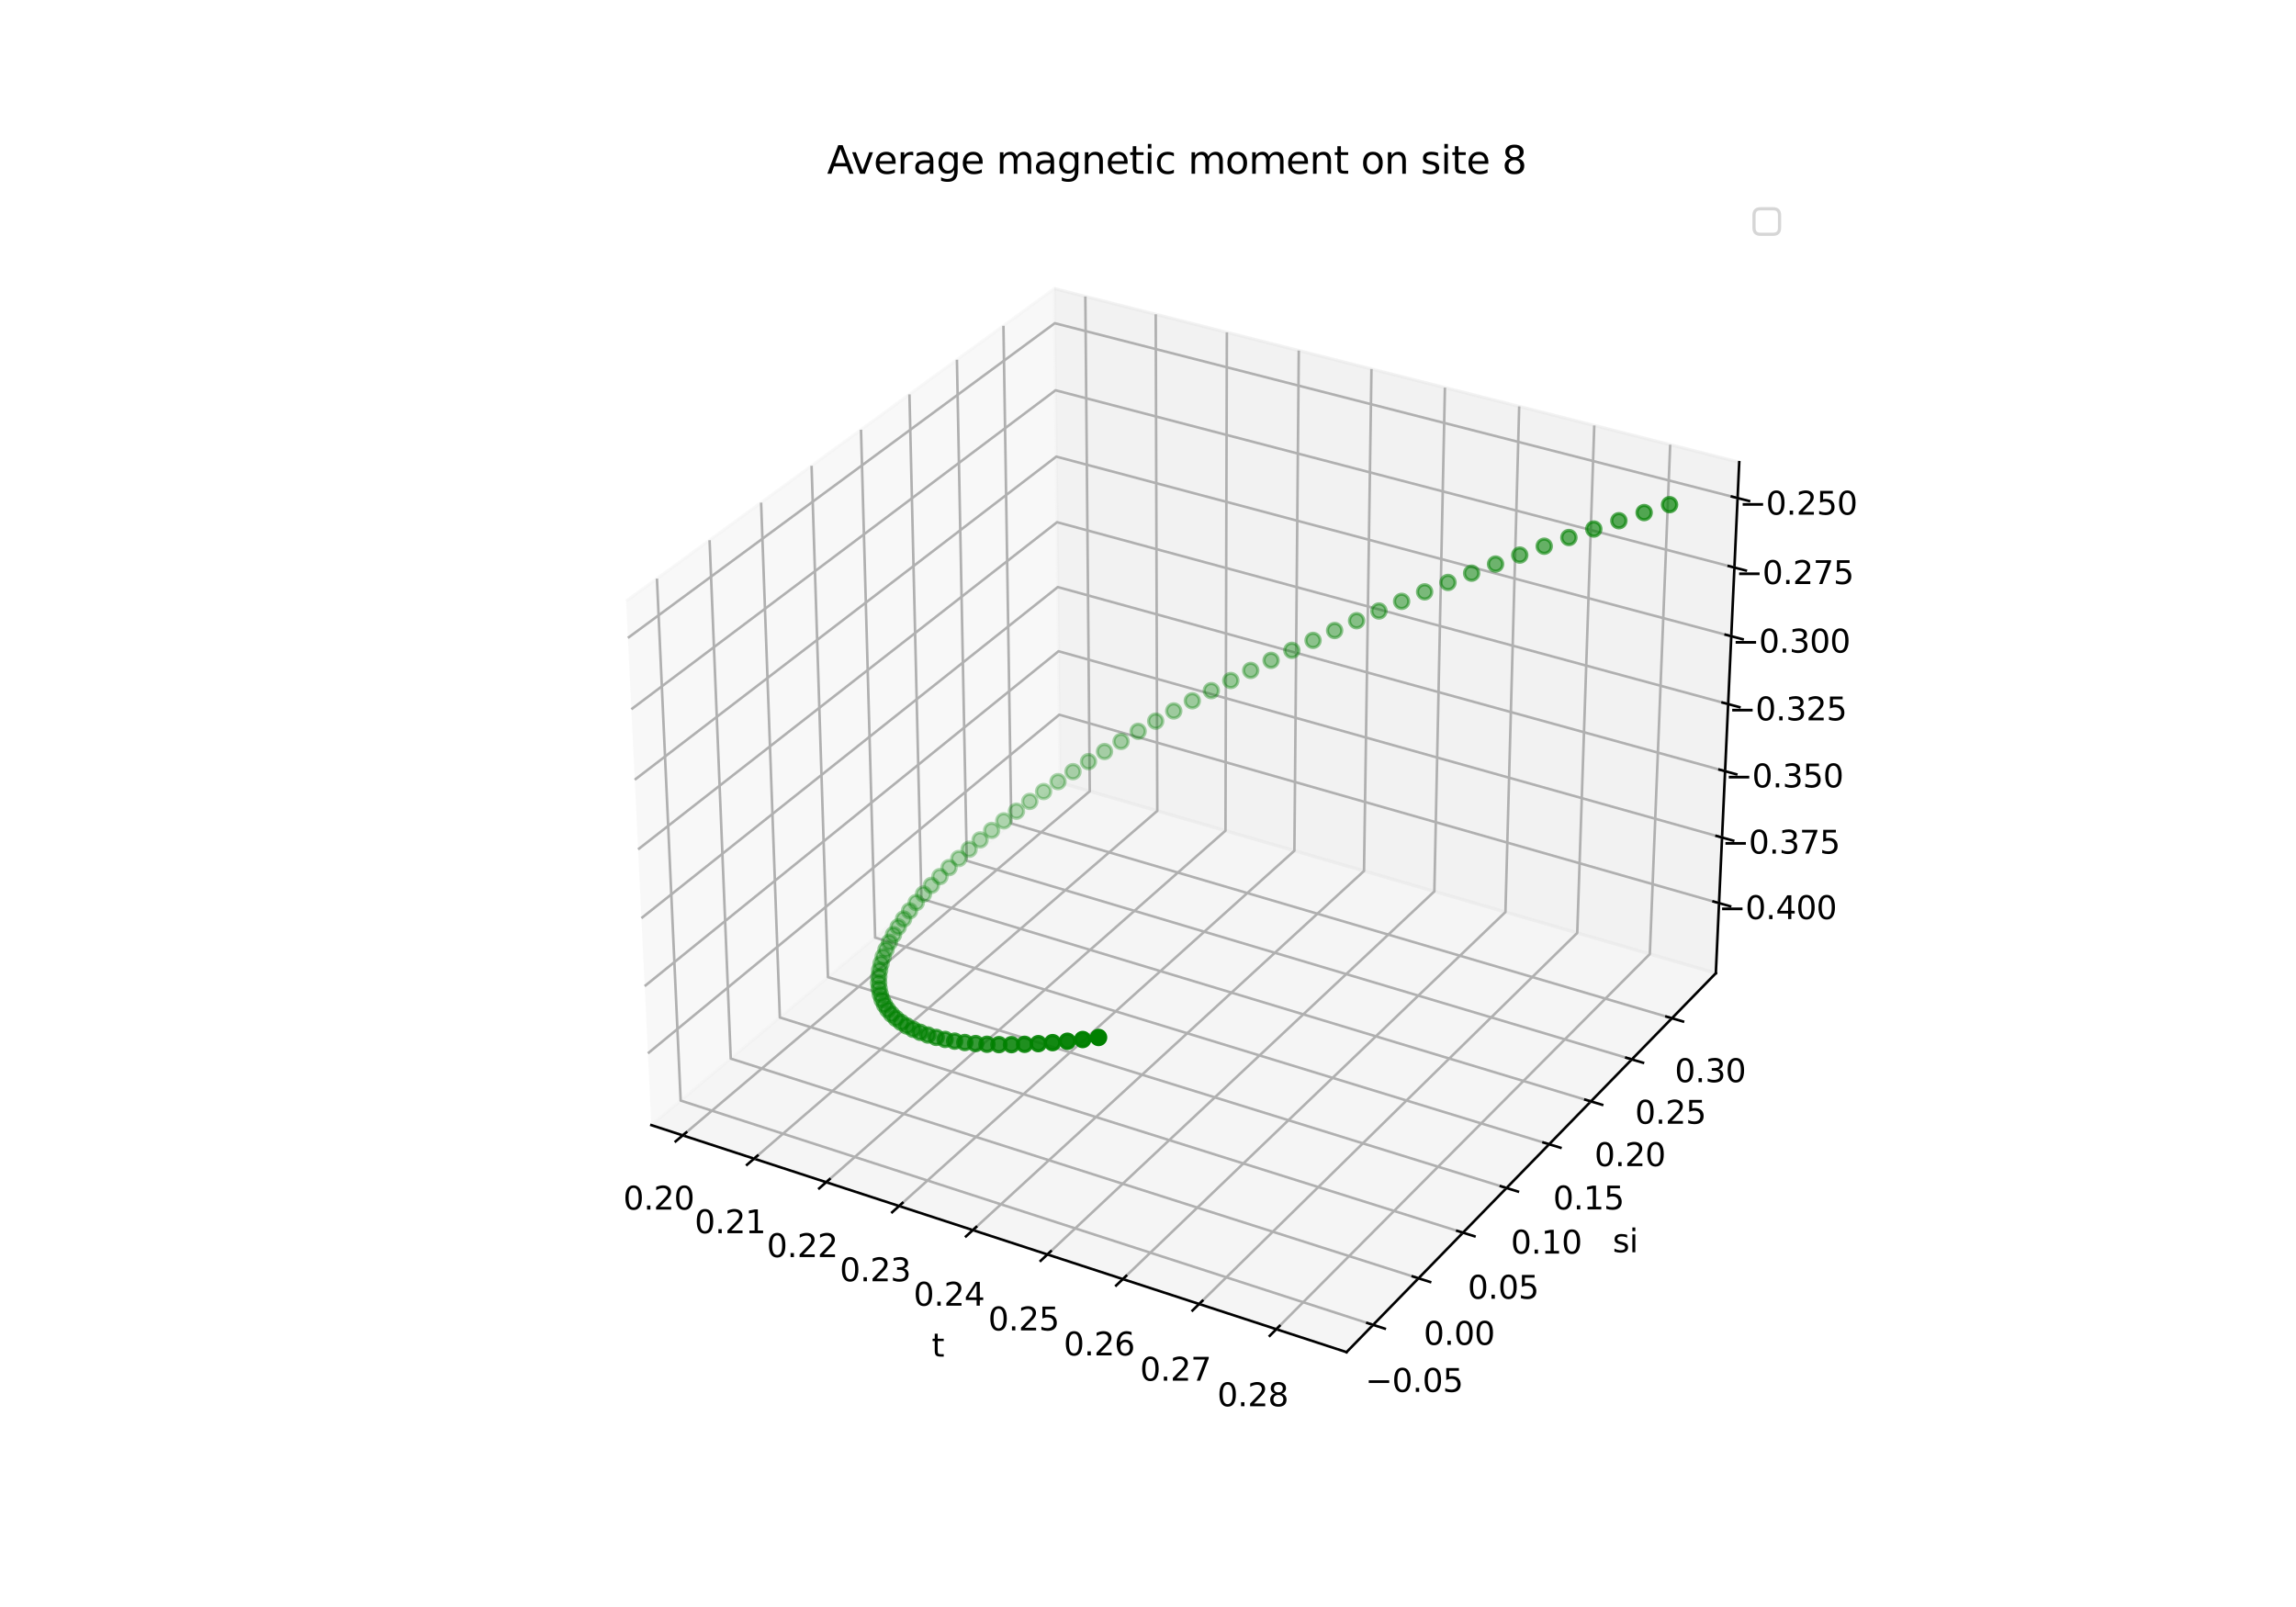 <?xml version="1.0" encoding="utf-8" standalone="no"?>
<!DOCTYPE svg PUBLIC "-//W3C//DTD SVG 1.1//EN"
  "http://www.w3.org/Graphics/SVG/1.1/DTD/svg11.dtd">
<svg xmlns:xlink="http://www.w3.org/1999/xlink" width="720pt" height="504pt" viewBox="0 0 720 504" xmlns="http://www.w3.org/2000/svg" version="1.1">
 <defs>
  <style type="text/css">*{stroke-linejoin: round; stroke-linecap: butt}</style>
 </defs>
 <g id="figure_1">
  <g id="patch_1">
   <path d="M 0 504 
L 720 504 
L 720 0 
L 0 0 
z
" style="fill: #ffffff"/>
  </g>
  <g id="patch_2">
   <path d="M 174.96 448.56 
L 563.04 448.56 
L 563.04 60.48 
L 174.96 60.48 
z
" style="fill: #ffffff"/>
  </g>
  <g id="pane3d_1">
   <g id="patch_3">
    <path d="M 204.263 352.872 
L 332.419 245.448 
L 330.638 90.525 
L 196.348 188.523 
" style="fill: #f2f2f2; opacity: 0.5; stroke: #f2f2f2; stroke-linejoin: miter"/>
   </g>
  </g>
  <g id="pane3d_2">
   <g id="patch_4">
    <path d="M 332.419 245.448 
L 538.065 305.222 
L 545.404 144.961 
L 330.638 90.525 
" style="fill: #e6e6e6; opacity: 0.5; stroke: #e6e6e6; stroke-linejoin: miter"/>
   </g>
  </g>
  <g id="pane3d_3">
   <g id="patch_5">
    <path d="M 204.263 352.872 
L 422.257 424.069 
L 538.065 305.222 
L 332.419 245.448 
" style="fill: #ececec; opacity: 0.5; stroke: #ececec; stroke-linejoin: miter"/>
   </g>
  </g>
  <g id="axis3d_1">
   <g id="line2d_1">
    <path d="M 204.263 352.872 
L 422.257 424.069 
" style="fill: none; stroke: #000000; stroke-width: 0.8; stroke-linecap: square"/>
   </g>
   <g id="text_1">
    <!-- t -->
    <g transform="translate(292.177 425.472) scale(0.1 -0.1)">
     <defs>
      <path id="DejaVuSans-74" d="M 1172 4494 
L 1172 3500 
L 2356 3500 
L 2356 3053 
L 1172 3053 
L 1172 1153 
Q 1172 725 1289 603 
Q 1406 481 1766 481 
L 2356 481 
L 2356 0 
L 1766 0 
Q 1100 0 847 248 
Q 594 497 594 1153 
L 594 3053 
L 172 3053 
L 172 3500 
L 594 3500 
L 594 4494 
L 1172 4494 
z
" transform="scale(0.016)"/>
     </defs>
     <use xlink:href="#DejaVuSans-74"/>
    </g>
   </g>
   <g id="Line3DCollection_1">
    <path d="M 214.099 356.084 
L 341.737 248.157 
L 340.35 92.986 
" style="fill: none; stroke: #b0b0b0; stroke-width: 0.8"/>
    <path d="M 236.463 363.388 
L 362.91 254.311 
L 362.423 98.581 
" style="fill: none; stroke: #b0b0b0; stroke-width: 0.8"/>
    <path d="M 259.076 370.774 
L 384.299 260.528 
L 384.733 104.236 
" style="fill: none; stroke: #b0b0b0; stroke-width: 0.8"/>
    <path d="M 281.943 378.242 
L 405.908 266.809 
L 407.281 109.951 
" style="fill: none; stroke: #b0b0b0; stroke-width: 0.8"/>
    <path d="M 305.068 385.795 
L 427.74 273.154 
L 430.073 115.728 
" style="fill: none; stroke: #b0b0b0; stroke-width: 0.8"/>
    <path d="M 328.454 393.433 
L 449.798 279.566 
L 453.111 121.568 
" style="fill: none; stroke: #b0b0b0; stroke-width: 0.8"/>
    <path d="M 352.108 401.158 
L 472.087 286.044 
L 476.401 127.471 
" style="fill: none; stroke: #b0b0b0; stroke-width: 0.8"/>
    <path d="M 376.032 408.972 
L 494.61 292.591 
L 499.946 133.439 
" style="fill: none; stroke: #b0b0b0; stroke-width: 0.8"/>
    <path d="M 400.232 416.876 
L 517.37 299.206 
L 523.75 139.473 
" style="fill: none; stroke: #b0b0b0; stroke-width: 0.8"/>
   </g>
   <g id="xtick_1">
    <g id="line2d_2">
     <path d="M 215.21 355.145 
L 211.871 357.968 
" style="fill: none; stroke: #000000; stroke-width: 0.8; stroke-linecap: square"/>
    </g>
    <g id="text_2">
     <!-- 0.20 -->
     <g transform="translate(195.443 379.359) scale(0.1 -0.1)">
      <defs>
       <path id="DejaVuSans-30" d="M 2034 4250 
Q 1547 4250 1301 3770 
Q 1056 3291 1056 2328 
Q 1056 1369 1301 889 
Q 1547 409 2034 409 
Q 2525 409 2770 889 
Q 3016 1369 3016 2328 
Q 3016 3291 2770 3770 
Q 2525 4250 2034 4250 
z
M 2034 4750 
Q 2819 4750 3233 4129 
Q 3647 3509 3647 2328 
Q 3647 1150 3233 529 
Q 2819 -91 2034 -91 
Q 1250 -91 836 529 
Q 422 1150 422 2328 
Q 422 3509 836 4129 
Q 1250 4750 2034 4750 
z
" transform="scale(0.016)"/>
       <path id="DejaVuSans-2e" d="M 684 794 
L 1344 794 
L 1344 0 
L 684 0 
L 684 794 
z
" transform="scale(0.016)"/>
       <path id="DejaVuSans-32" d="M 1228 531 
L 3431 531 
L 3431 0 
L 469 0 
L 469 531 
Q 828 903 1448 1529 
Q 2069 2156 2228 2338 
Q 2531 2678 2651 2914 
Q 2772 3150 2772 3378 
Q 2772 3750 2511 3984 
Q 2250 4219 1831 4219 
Q 1534 4219 1204 4116 
Q 875 4013 500 3803 
L 500 4441 
Q 881 4594 1212 4672 
Q 1544 4750 1819 4750 
Q 2544 4750 2975 4387 
Q 3406 4025 3406 3419 
Q 3406 3131 3298 2873 
Q 3191 2616 2906 2266 
Q 2828 2175 2409 1742 
Q 1991 1309 1228 531 
z
" transform="scale(0.016)"/>
      </defs>
      <use xlink:href="#DejaVuSans-30"/>
      <use xlink:href="#DejaVuSans-2e" x="63.623"/>
      <use xlink:href="#DejaVuSans-32" x="95.41"/>
      <use xlink:href="#DejaVuSans-30" x="159.033"/>
     </g>
    </g>
   </g>
   <g id="xtick_2">
    <g id="line2d_3">
     <path d="M 237.564 362.438 
L 234.255 365.293 
" style="fill: none; stroke: #000000; stroke-width: 0.8; stroke-linecap: square"/>
    </g>
    <g id="text_3">
     <!-- 0.21 -->
     <g transform="translate(217.823 386.769) scale(0.1 -0.1)">
      <defs>
       <path id="DejaVuSans-31" d="M 794 531 
L 1825 531 
L 1825 4091 
L 703 3866 
L 703 4441 
L 1819 4666 
L 2450 4666 
L 2450 531 
L 3481 531 
L 3481 0 
L 794 0 
L 794 531 
z
" transform="scale(0.016)"/>
      </defs>
      <use xlink:href="#DejaVuSans-30"/>
      <use xlink:href="#DejaVuSans-2e" x="63.623"/>
      <use xlink:href="#DejaVuSans-32" x="95.41"/>
      <use xlink:href="#DejaVuSans-31" x="159.033"/>
     </g>
    </g>
   </g>
   <g id="xtick_3">
    <g id="line2d_4">
     <path d="M 260.168 369.813 
L 256.889 372.7 
" style="fill: none; stroke: #000000; stroke-width: 0.8; stroke-linecap: square"/>
    </g>
    <g id="text_4">
     <!-- 0.22 -->
     <g transform="translate(240.452 394.262) scale(0.1 -0.1)">
      <use xlink:href="#DejaVuSans-30"/>
      <use xlink:href="#DejaVuSans-2e" x="63.623"/>
      <use xlink:href="#DejaVuSans-32" x="95.41"/>
      <use xlink:href="#DejaVuSans-32" x="159.033"/>
     </g>
    </g>
   </g>
   <g id="xtick_4">
    <g id="line2d_5">
     <path d="M 283.024 377.271 
L 279.777 380.19 
" style="fill: none; stroke: #000000; stroke-width: 0.8; stroke-linecap: square"/>
    </g>
    <g id="text_5">
     <!-- 0.23 -->
     <g transform="translate(263.336 401.839) scale(0.1 -0.1)">
      <defs>
       <path id="DejaVuSans-33" d="M 2597 2516 
Q 3050 2419 3304 2112 
Q 3559 1806 3559 1356 
Q 3559 666 3084 287 
Q 2609 -91 1734 -91 
Q 1441 -91 1130 -33 
Q 819 25 488 141 
L 488 750 
Q 750 597 1062 519 
Q 1375 441 1716 441 
Q 2309 441 2620 675 
Q 2931 909 2931 1356 
Q 2931 1769 2642 2001 
Q 2353 2234 1838 2234 
L 1294 2234 
L 1294 2753 
L 1863 2753 
Q 2328 2753 2575 2939 
Q 2822 3125 2822 3475 
Q 2822 3834 2567 4026 
Q 2313 4219 1838 4219 
Q 1578 4219 1281 4162 
Q 984 4106 628 3988 
L 628 4550 
Q 988 4650 1302 4700 
Q 1616 4750 1894 4750 
Q 2613 4750 3031 4423 
Q 3450 4097 3450 3541 
Q 3450 3153 3228 2886 
Q 3006 2619 2597 2516 
z
" transform="scale(0.016)"/>
      </defs>
      <use xlink:href="#DejaVuSans-30"/>
      <use xlink:href="#DejaVuSans-2e" x="63.623"/>
      <use xlink:href="#DejaVuSans-32" x="95.41"/>
      <use xlink:href="#DejaVuSans-33" x="159.033"/>
     </g>
    </g>
   </g>
   <g id="xtick_5">
    <g id="line2d_6">
     <path d="M 306.138 384.812 
L 302.923 387.764 
" style="fill: none; stroke: #000000; stroke-width: 0.8; stroke-linecap: square"/>
    </g>
    <g id="text_6">
     <!-- 0.24 -->
     <g transform="translate(286.479 409.501) scale(0.1 -0.1)">
      <defs>
       <path id="DejaVuSans-34" d="M 2419 4116 
L 825 1625 
L 2419 1625 
L 2419 4116 
z
M 2253 4666 
L 3047 4666 
L 3047 1625 
L 3713 1625 
L 3713 1100 
L 3047 1100 
L 3047 0 
L 2419 0 
L 2419 1100 
L 313 1100 
L 313 1709 
L 2253 4666 
z
" transform="scale(0.016)"/>
      </defs>
      <use xlink:href="#DejaVuSans-30"/>
      <use xlink:href="#DejaVuSans-2e" x="63.623"/>
      <use xlink:href="#DejaVuSans-32" x="95.41"/>
      <use xlink:href="#DejaVuSans-34" x="159.033"/>
     </g>
    </g>
   </g>
   <g id="xtick_6">
    <g id="line2d_7">
     <path d="M 329.513 392.439 
L 326.332 395.425 
" style="fill: none; stroke: #000000; stroke-width: 0.8; stroke-linecap: square"/>
    </g>
    <g id="text_7">
     <!-- 0.25 -->
     <g transform="translate(309.884 417.251) scale(0.1 -0.1)">
      <defs>
       <path id="DejaVuSans-35" d="M 691 4666 
L 3169 4666 
L 3169 4134 
L 1269 4134 
L 1269 2991 
Q 1406 3038 1543 3061 
Q 1681 3084 1819 3084 
Q 2600 3084 3056 2656 
Q 3513 2228 3513 1497 
Q 3513 744 3044 326 
Q 2575 -91 1722 -91 
Q 1428 -91 1123 -41 
Q 819 9 494 109 
L 494 744 
Q 775 591 1075 516 
Q 1375 441 1709 441 
Q 2250 441 2565 725 
Q 2881 1009 2881 1497 
Q 2881 1984 2565 2268 
Q 2250 2553 1709 2553 
Q 1456 2553 1204 2497 
Q 953 2441 691 2322 
L 691 4666 
z
" transform="scale(0.016)"/>
      </defs>
      <use xlink:href="#DejaVuSans-30"/>
      <use xlink:href="#DejaVuSans-2e" x="63.623"/>
      <use xlink:href="#DejaVuSans-32" x="95.41"/>
      <use xlink:href="#DejaVuSans-35" x="159.033"/>
     </g>
    </g>
   </g>
   <g id="xtick_7">
    <g id="line2d_8">
     <path d="M 353.155 400.153 
L 350.008 403.173 
" style="fill: none; stroke: #000000; stroke-width: 0.8; stroke-linecap: square"/>
    </g>
    <g id="text_8">
     <!-- 0.26 -->
     <g transform="translate(333.557 425.089) scale(0.1 -0.1)">
      <defs>
       <path id="DejaVuSans-36" d="M 2113 2584 
Q 1688 2584 1439 2293 
Q 1191 2003 1191 1497 
Q 1191 994 1439 701 
Q 1688 409 2113 409 
Q 2538 409 2786 701 
Q 3034 994 3034 1497 
Q 3034 2003 2786 2293 
Q 2538 2584 2113 2584 
z
M 3366 4563 
L 3366 3988 
Q 3128 4100 2886 4159 
Q 2644 4219 2406 4219 
Q 1781 4219 1451 3797 
Q 1122 3375 1075 2522 
Q 1259 2794 1537 2939 
Q 1816 3084 2150 3084 
Q 2853 3084 3261 2657 
Q 3669 2231 3669 1497 
Q 3669 778 3244 343 
Q 2819 -91 2113 -91 
Q 1303 -91 875 529 
Q 447 1150 447 2328 
Q 447 3434 972 4092 
Q 1497 4750 2381 4750 
Q 2619 4750 2861 4703 
Q 3103 4656 3366 4563 
z
" transform="scale(0.016)"/>
      </defs>
      <use xlink:href="#DejaVuSans-30"/>
      <use xlink:href="#DejaVuSans-2e" x="63.623"/>
      <use xlink:href="#DejaVuSans-32" x="95.41"/>
      <use xlink:href="#DejaVuSans-36" x="159.033"/>
     </g>
    </g>
   </g>
   <g id="xtick_8">
    <g id="line2d_9">
     <path d="M 377.068 407.955 
L 373.956 411.01 
" style="fill: none; stroke: #000000; stroke-width: 0.8; stroke-linecap: square"/>
    </g>
    <g id="text_9">
     <!-- 0.27 -->
     <g transform="translate(357.503 433.017) scale(0.1 -0.1)">
      <defs>
       <path id="DejaVuSans-37" d="M 525 4666 
L 3525 4666 
L 3525 4397 
L 1831 0 
L 1172 0 
L 2766 4134 
L 525 4134 
L 525 4666 
z
" transform="scale(0.016)"/>
      </defs>
      <use xlink:href="#DejaVuSans-30"/>
      <use xlink:href="#DejaVuSans-2e" x="63.623"/>
      <use xlink:href="#DejaVuSans-32" x="95.41"/>
      <use xlink:href="#DejaVuSans-37" x="159.033"/>
     </g>
    </g>
   </g>
   <g id="xtick_9">
    <g id="line2d_10">
     <path d="M 401.256 415.847 
L 398.18 418.937 
" style="fill: none; stroke: #000000; stroke-width: 0.8; stroke-linecap: square"/>
    </g>
    <g id="text_10">
     <!-- 0.28 -->
     <g transform="translate(381.725 441.037) scale(0.1 -0.1)">
      <defs>
       <path id="DejaVuSans-38" d="M 2034 2216 
Q 1584 2216 1326 1975 
Q 1069 1734 1069 1313 
Q 1069 891 1326 650 
Q 1584 409 2034 409 
Q 2484 409 2743 651 
Q 3003 894 3003 1313 
Q 3003 1734 2745 1975 
Q 2488 2216 2034 2216 
z
M 1403 2484 
Q 997 2584 770 2862 
Q 544 3141 544 3541 
Q 544 4100 942 4425 
Q 1341 4750 2034 4750 
Q 2731 4750 3128 4425 
Q 3525 4100 3525 3541 
Q 3525 3141 3298 2862 
Q 3072 2584 2669 2484 
Q 3125 2378 3379 2068 
Q 3634 1759 3634 1313 
Q 3634 634 3220 271 
Q 2806 -91 2034 -91 
Q 1263 -91 848 271 
Q 434 634 434 1313 
Q 434 1759 690 2068 
Q 947 2378 1403 2484 
z
M 1172 3481 
Q 1172 3119 1398 2916 
Q 1625 2713 2034 2713 
Q 2441 2713 2670 2916 
Q 2900 3119 2900 3481 
Q 2900 3844 2670 4047 
Q 2441 4250 2034 4250 
Q 1625 4250 1398 4047 
Q 1172 3844 1172 3481 
z
" transform="scale(0.016)"/>
      </defs>
      <use xlink:href="#DejaVuSans-30"/>
      <use xlink:href="#DejaVuSans-2e" x="63.623"/>
      <use xlink:href="#DejaVuSans-32" x="95.41"/>
      <use xlink:href="#DejaVuSans-38" x="159.033"/>
     </g>
    </g>
   </g>
  </g>
  <g id="axis3d_2">
   <g id="line2d_11">
    <path d="M 538.065 305.222 
L 422.257 424.069 
" style="fill: none; stroke: #000000; stroke-width: 0.8; stroke-linecap: square"/>
   </g>
   <g id="text_11">
    <!-- si -->
    <g transform="translate(505.72 392.744) scale(0.1 -0.1)">
     <defs>
      <path id="DejaVuSans-73" d="M 2834 3397 
L 2834 2853 
Q 2591 2978 2328 3040 
Q 2066 3103 1784 3103 
Q 1356 3103 1142 2972 
Q 928 2841 928 2578 
Q 928 2378 1081 2264 
Q 1234 2150 1697 2047 
L 1894 2003 
Q 2506 1872 2764 1633 
Q 3022 1394 3022 966 
Q 3022 478 2636 193 
Q 2250 -91 1575 -91 
Q 1294 -91 989 -36 
Q 684 19 347 128 
L 347 722 
Q 666 556 975 473 
Q 1284 391 1588 391 
Q 1994 391 2212 530 
Q 2431 669 2431 922 
Q 2431 1156 2273 1281 
Q 2116 1406 1581 1522 
L 1381 1569 
Q 847 1681 609 1914 
Q 372 2147 372 2553 
Q 372 3047 722 3315 
Q 1072 3584 1716 3584 
Q 2034 3584 2315 3537 
Q 2597 3491 2834 3397 
z
" transform="scale(0.016)"/>
      <path id="DejaVuSans-69" d="M 603 3500 
L 1178 3500 
L 1178 0 
L 603 0 
L 603 3500 
z
M 603 4863 
L 1178 4863 
L 1178 4134 
L 603 4134 
L 603 4863 
z
" transform="scale(0.016)"/>
     </defs>
     <use xlink:href="#DejaVuSans-73"/>
     <use xlink:href="#DejaVuSans-69" x="52.1"/>
    </g>
   </g>
   <g id="Line3DCollection_2">
    <path d="M 206.009 181.473 
L 213.45 345.171 
L 430.593 415.514 
" style="fill: none; stroke: #b0b0b0; stroke-width: 0.8"/>
    <path d="M 222.513 169.429 
L 229.156 332.006 
L 444.832 400.902 
" style="fill: none; stroke: #b0b0b0; stroke-width: 0.8"/>
    <path d="M 238.673 157.637 
L 244.549 319.103 
L 458.772 386.596 
" style="fill: none; stroke: #b0b0b0; stroke-width: 0.8"/>
    <path d="M 254.499 146.087 
L 259.638 306.455 
L 472.423 372.587 
" style="fill: none; stroke: #b0b0b0; stroke-width: 0.8"/>
    <path d="M 270.002 134.774 
L 274.432 294.054 
L 485.792 358.866 
" style="fill: none; stroke: #b0b0b0; stroke-width: 0.8"/>
    <path d="M 285.192 123.689 
L 288.94 281.894 
L 498.89 345.425 
" style="fill: none; stroke: #b0b0b0; stroke-width: 0.8"/>
    <path d="M 300.078 112.826 
L 303.169 269.966 
L 511.724 332.254 
" style="fill: none; stroke: #b0b0b0; stroke-width: 0.8"/>
    <path d="M 314.669 102.178 
L 317.128 258.266 
L 524.301 319.347 
" style="fill: none; stroke: #b0b0b0; stroke-width: 0.8"/>
   </g>
   <g id="xtick_10">
    <g id="line2d_12">
     <path d="M 428.763 414.922 
L 434.257 416.701 
" style="fill: none; stroke: #000000; stroke-width: 0.8; stroke-linecap: square"/>
    </g>
    <g id="text_12">
     <!-- −0.05 -->
     <g transform="translate(428.146 436.53) scale(0.1 -0.1)">
      <defs>
       <path id="DejaVuSans-2212" d="M 678 2272 
L 4684 2272 
L 4684 1741 
L 678 1741 
L 678 2272 
z
" transform="scale(0.016)"/>
      </defs>
      <use xlink:href="#DejaVuSans-2212"/>
      <use xlink:href="#DejaVuSans-30" x="83.789"/>
      <use xlink:href="#DejaVuSans-2e" x="147.412"/>
      <use xlink:href="#DejaVuSans-30" x="179.199"/>
      <use xlink:href="#DejaVuSans-35" x="242.822"/>
     </g>
    </g>
   </g>
   <g id="xtick_11">
    <g id="line2d_13">
     <path d="M 443.016 400.321 
L 448.47 402.064 
" style="fill: none; stroke: #000000; stroke-width: 0.8; stroke-linecap: square"/>
    </g>
    <g id="text_13">
     <!-- 0.00 -->
     <g transform="translate(446.444 421.769) scale(0.1 -0.1)">
      <use xlink:href="#DejaVuSans-30"/>
      <use xlink:href="#DejaVuSans-2e" x="63.623"/>
      <use xlink:href="#DejaVuSans-30" x="95.41"/>
      <use xlink:href="#DejaVuSans-30" x="159.033"/>
     </g>
    </g>
   </g>
   <g id="xtick_12">
    <g id="line2d_14">
     <path d="M 456.969 386.028 
L 462.383 387.733 
" style="fill: none; stroke: #000000; stroke-width: 0.8; stroke-linecap: square"/>
    </g>
    <g id="text_14">
     <!-- 0.05 -->
     <g transform="translate(460.255 407.318) scale(0.1 -0.1)">
      <use xlink:href="#DejaVuSans-30"/>
      <use xlink:href="#DejaVuSans-2e" x="63.623"/>
      <use xlink:href="#DejaVuSans-30" x="95.41"/>
      <use xlink:href="#DejaVuSans-35" x="159.033"/>
     </g>
    </g>
   </g>
   <g id="xtick_13">
    <g id="line2d_15">
     <path d="M 470.632 372.031 
L 476.008 373.701 
" style="fill: none; stroke: #000000; stroke-width: 0.8; stroke-linecap: square"/>
    </g>
    <g id="text_15">
     <!-- 0.10 -->
     <g transform="translate(473.78 393.167) scale(0.1 -0.1)">
      <use xlink:href="#DejaVuSans-30"/>
      <use xlink:href="#DejaVuSans-2e" x="63.623"/>
      <use xlink:href="#DejaVuSans-31" x="95.41"/>
      <use xlink:href="#DejaVuSans-30" x="159.033"/>
     </g>
    </g>
   </g>
   <g id="xtick_14">
    <g id="line2d_16">
     <path d="M 484.015 358.321 
L 489.352 359.958 
" style="fill: none; stroke: #000000; stroke-width: 0.8; stroke-linecap: square"/>
    </g>
    <g id="text_16">
     <!-- 0.15 -->
     <g transform="translate(487.027 379.308) scale(0.1 -0.1)">
      <use xlink:href="#DejaVuSans-30"/>
      <use xlink:href="#DejaVuSans-2e" x="63.623"/>
      <use xlink:href="#DejaVuSans-31" x="95.41"/>
      <use xlink:href="#DejaVuSans-35" x="159.033"/>
     </g>
    </g>
   </g>
   <g id="xtick_15">
    <g id="line2d_17">
     <path d="M 497.125 344.891 
L 502.424 346.494 
" style="fill: none; stroke: #000000; stroke-width: 0.8; stroke-linecap: square"/>
    </g>
    <g id="text_17">
     <!-- 0.20 -->
     <g transform="translate(500.004 365.73) scale(0.1 -0.1)">
      <use xlink:href="#DejaVuSans-30"/>
      <use xlink:href="#DejaVuSans-2e" x="63.623"/>
      <use xlink:href="#DejaVuSans-32" x="95.41"/>
      <use xlink:href="#DejaVuSans-30" x="159.033"/>
     </g>
    </g>
   </g>
   <g id="xtick_16">
    <g id="line2d_18">
     <path d="M 509.971 331.731 
L 515.232 333.302 
" style="fill: none; stroke: #000000; stroke-width: 0.8; stroke-linecap: square"/>
    </g>
    <g id="text_18">
     <!-- 0.25 -->
     <g transform="translate(512.719 352.427) scale(0.1 -0.1)">
      <use xlink:href="#DejaVuSans-30"/>
      <use xlink:href="#DejaVuSans-2e" x="63.623"/>
      <use xlink:href="#DejaVuSans-32" x="95.41"/>
      <use xlink:href="#DejaVuSans-35" x="159.033"/>
     </g>
    </g>
   </g>
   <g id="xtick_17">
    <g id="line2d_19">
     <path d="M 522.562 318.834 
L 527.785 320.374 
" style="fill: none; stroke: #000000; stroke-width: 0.8; stroke-linecap: square"/>
    </g>
    <g id="text_19">
     <!-- 0.30 -->
     <g transform="translate(525.18 339.389) scale(0.1 -0.1)">
      <use xlink:href="#DejaVuSans-30"/>
      <use xlink:href="#DejaVuSans-2e" x="63.623"/>
      <use xlink:href="#DejaVuSans-33" x="95.41"/>
      <use xlink:href="#DejaVuSans-30" x="159.033"/>
     </g>
    </g>
   </g>
  </g>
  <g id="axis3d_3">
   <g id="line2d_20">
    <path d="M 538.065 305.222 
L 545.404 144.961 
" style="fill: none; stroke: #000000; stroke-width: 0.8; stroke-linecap: square"/>
   </g>
   <g id="Line3DCollection_3">
    <path d="M 539.072 283.234 
L 332.175 224.154 
L 203.178 330.356 
" style="fill: none; stroke: #b0b0b0; stroke-width: 0.8"/>
    <path d="M 540.014 262.667 
L 331.946 204.247 
L 202.164 309.285 
" style="fill: none; stroke: #b0b0b0; stroke-width: 0.8"/>
    <path d="M 540.967 241.863 
L 331.714 184.122 
L 201.137 287.964 
" style="fill: none; stroke: #b0b0b0; stroke-width: 0.8"/>
    <path d="M 541.93 220.82 
L 331.48 163.775 
L 200.098 266.386 
" style="fill: none; stroke: #b0b0b0; stroke-width: 0.8"/>
    <path d="M 542.905 199.531 
L 331.244 143.204 
L 199.046 244.547 
" style="fill: none; stroke: #b0b0b0; stroke-width: 0.8"/>
    <path d="M 543.891 177.993 
L 331.004 122.403 
L 197.982 222.443 
" style="fill: none; stroke: #b0b0b0; stroke-width: 0.8"/>
    <path d="M 544.889 156.203 
L 330.763 101.37 
L 196.904 200.069 
" style="fill: none; stroke: #b0b0b0; stroke-width: 0.8"/>
   </g>
   <g id="xtick_18">
    <g id="line2d_21">
     <path d="M 537.335 282.738 
L 542.55 284.227 
" style="fill: none; stroke: #000000; stroke-width: 0.8; stroke-linecap: square"/>
    </g>
    <g id="text_20">
     <!-- −0.400 -->
     <g transform="translate(538.944 288.254) scale(0.1 -0.1)">
      <use xlink:href="#DejaVuSans-2212"/>
      <use xlink:href="#DejaVuSans-30" x="83.789"/>
      <use xlink:href="#DejaVuSans-2e" x="147.412"/>
      <use xlink:href="#DejaVuSans-34" x="179.199"/>
      <use xlink:href="#DejaVuSans-30" x="242.822"/>
      <use xlink:href="#DejaVuSans-30" x="306.445"/>
     </g>
    </g>
   </g>
   <g id="xtick_19">
    <g id="line2d_22">
     <path d="M 538.267 262.176 
L 543.513 263.649 
" style="fill: none; stroke: #000000; stroke-width: 0.8; stroke-linecap: square"/>
    </g>
    <g id="text_21">
     <!-- −0.375 -->
     <g transform="translate(539.989 267.715) scale(0.1 -0.1)">
      <use xlink:href="#DejaVuSans-2212"/>
      <use xlink:href="#DejaVuSans-30" x="83.789"/>
      <use xlink:href="#DejaVuSans-2e" x="147.412"/>
      <use xlink:href="#DejaVuSans-33" x="179.199"/>
      <use xlink:href="#DejaVuSans-37" x="242.822"/>
      <use xlink:href="#DejaVuSans-35" x="306.445"/>
     </g>
    </g>
   </g>
   <g id="xtick_20">
    <g id="line2d_23">
     <path d="M 539.209 241.378 
L 544.486 242.835 
" style="fill: none; stroke: #000000; stroke-width: 0.8; stroke-linecap: square"/>
    </g>
    <g id="text_22">
     <!-- −0.350 -->
     <g transform="translate(541.045 246.941) scale(0.1 -0.1)">
      <use xlink:href="#DejaVuSans-2212"/>
      <use xlink:href="#DejaVuSans-30" x="83.789"/>
      <use xlink:href="#DejaVuSans-2e" x="147.412"/>
      <use xlink:href="#DejaVuSans-33" x="179.199"/>
      <use xlink:href="#DejaVuSans-35" x="242.822"/>
      <use xlink:href="#DejaVuSans-30" x="306.445"/>
     </g>
    </g>
   </g>
   <g id="xtick_21">
    <g id="line2d_24">
     <path d="M 540.162 220.34 
L 545.471 221.779 
" style="fill: none; stroke: #000000; stroke-width: 0.8; stroke-linecap: square"/>
    </g>
    <g id="text_23">
     <!-- −0.325 -->
     <g transform="translate(542.114 225.927) scale(0.1 -0.1)">
      <use xlink:href="#DejaVuSans-2212"/>
      <use xlink:href="#DejaVuSans-30" x="83.789"/>
      <use xlink:href="#DejaVuSans-2e" x="147.412"/>
      <use xlink:href="#DejaVuSans-33" x="179.199"/>
      <use xlink:href="#DejaVuSans-32" x="242.822"/>
      <use xlink:href="#DejaVuSans-35" x="306.445"/>
     </g>
    </g>
   </g>
   <g id="xtick_22">
    <g id="line2d_25">
     <path d="M 541.126 199.058 
L 546.467 200.479 
" style="fill: none; stroke: #000000; stroke-width: 0.8; stroke-linecap: square"/>
    </g>
    <g id="text_24">
     <!-- −0.300 -->
     <g transform="translate(543.195 204.669) scale(0.1 -0.1)">
      <use xlink:href="#DejaVuSans-2212"/>
      <use xlink:href="#DejaVuSans-30" x="83.789"/>
      <use xlink:href="#DejaVuSans-2e" x="147.412"/>
      <use xlink:href="#DejaVuSans-33" x="179.199"/>
      <use xlink:href="#DejaVuSans-30" x="242.822"/>
      <use xlink:href="#DejaVuSans-30" x="306.445"/>
     </g>
    </g>
   </g>
   <g id="xtick_23">
    <g id="line2d_26">
     <path d="M 542.102 177.526 
L 547.475 178.929 
" style="fill: none; stroke: #000000; stroke-width: 0.8; stroke-linecap: square"/>
    </g>
    <g id="text_25">
     <!-- −0.275 -->
     <g transform="translate(544.289 183.163) scale(0.1 -0.1)">
      <use xlink:href="#DejaVuSans-2212"/>
      <use xlink:href="#DejaVuSans-30" x="83.789"/>
      <use xlink:href="#DejaVuSans-2e" x="147.412"/>
      <use xlink:href="#DejaVuSans-32" x="179.199"/>
      <use xlink:href="#DejaVuSans-37" x="242.822"/>
      <use xlink:href="#DejaVuSans-35" x="306.445"/>
     </g>
    </g>
   </g>
   <g id="xtick_24">
    <g id="line2d_27">
     <path d="M 543.089 155.741 
L 548.495 157.126 
" style="fill: none; stroke: #000000; stroke-width: 0.8; stroke-linecap: square"/>
    </g>
    <g id="text_26">
     <!-- −0.250 -->
     <g transform="translate(545.396 161.405) scale(0.1 -0.1)">
      <use xlink:href="#DejaVuSans-2212"/>
      <use xlink:href="#DejaVuSans-30" x="83.789"/>
      <use xlink:href="#DejaVuSans-2e" x="147.412"/>
      <use xlink:href="#DejaVuSans-32" x="179.199"/>
      <use xlink:href="#DejaVuSans-35" x="242.822"/>
      <use xlink:href="#DejaVuSans-30" x="306.445"/>
     </g>
    </g>
   </g>
  </g>
  <g id="axes_1">
   <g id="Path3DCollection_1">
    <defs>
     <path id="C0_0_9d9b47ca4f" d="M 0 2.236 
C 0.593 2.236 1.162 2 1.581 1.581 
C 2 1.162 2.236 0.593 2.236 -0 
C 2.236 -0.593 2 -1.162 1.581 -1.581 
C 1.162 -2 0.593 -2.236 0 -2.236 
C -0.593 -2.236 -1.162 -2 -1.581 -1.581 
C -2 -1.162 -2.236 -0.593 -2.236 0 
C -2.236 0.593 -2 1.162 -1.581 1.581 
C -1.162 2 -0.593 2.236 0 2.236 
z
"/>
    </defs>
    <g clip-path="url(#p9e9b78078f)">
     <use xlink:href="#C0_0_9d9b47ca4f" x="314.769" y="257.441" style="fill: #008000; fill-opacity: 0.3; stroke: #008000; stroke-opacity: 0.3"/>
    </g>
    <g clip-path="url(#p9e9b78078f)">
     <use xlink:href="#C0_0_9d9b47ca4f" x="310.965" y="260.446" style="fill: #008000; fill-opacity: 0.3; stroke: #008000; stroke-opacity: 0.3"/>
    </g>
    <g clip-path="url(#p9e9b78078f)">
     <use xlink:href="#C0_0_9d9b47ca4f" x="318.756" y="254.406" style="fill: #008000; fill-opacity: 0.3; stroke: #008000; stroke-opacity: 0.3"/>
    </g>
    <g clip-path="url(#p9e9b78078f)">
     <use xlink:href="#C0_0_9d9b47ca4f" x="307.345" y="263.418" style="fill: #008000; fill-opacity: 0.301; stroke: #008000; stroke-opacity: 0.301"/>
    </g>
    <g clip-path="url(#p9e9b78078f)">
     <use xlink:href="#C0_0_9d9b47ca4f" x="322.922" y="251.342" style="fill: #008000; fill-opacity: 0.302; stroke: #008000; stroke-opacity: 0.302"/>
    </g>
    <g clip-path="url(#p9e9b78078f)">
     <use xlink:href="#C0_0_9d9b47ca4f" x="303.91" y="266.354" style="fill: #008000; fill-opacity: 0.303; stroke: #008000; stroke-opacity: 0.303"/>
    </g>
    <g clip-path="url(#p9e9b78078f)">
     <use xlink:href="#C0_0_9d9b47ca4f" x="327.265" y="248.253" style="fill: #008000; fill-opacity: 0.304; stroke: #008000; stroke-opacity: 0.304"/>
    </g>
    <g clip-path="url(#p9e9b78078f)">
     <use xlink:href="#C0_0_9d9b47ca4f" x="300.664" y="269.251" style="fill: #008000; fill-opacity: 0.306; stroke: #008000; stroke-opacity: 0.306"/>
    </g>
    <g clip-path="url(#p9e9b78078f)">
     <use xlink:href="#C0_0_9d9b47ca4f" x="331.783" y="245.142" style="fill: #008000; fill-opacity: 0.306; stroke: #008000; stroke-opacity: 0.306"/>
    </g>
    <g clip-path="url(#p9e9b78078f)">
     <use xlink:href="#C0_0_9d9b47ca4f" x="297.608" y="272.106" style="fill: #008000; fill-opacity: 0.309; stroke: #008000; stroke-opacity: 0.309"/>
    </g>
    <g clip-path="url(#p9e9b78078f)">
     <use xlink:href="#C0_0_9d9b47ca4f" x="336.474" y="242.012" style="fill: #008000; fill-opacity: 0.31; stroke: #008000; stroke-opacity: 0.31"/>
    </g>
    <g clip-path="url(#p9e9b78078f)">
     <use xlink:href="#C0_0_9d9b47ca4f" x="294.744" y="274.917" style="fill: #008000; fill-opacity: 0.313; stroke: #008000; stroke-opacity: 0.313"/>
    </g>
    <g clip-path="url(#p9e9b78078f)">
     <use xlink:href="#C0_0_9d9b47ca4f" x="341.334" y="238.864" style="fill: #008000; fill-opacity: 0.314; stroke: #008000; stroke-opacity: 0.314"/>
    </g>
    <g clip-path="url(#p9e9b78078f)">
     <use xlink:href="#C0_0_9d9b47ca4f" x="292.073" y="277.682" style="fill: #008000; fill-opacity: 0.318; stroke: #008000; stroke-opacity: 0.318"/>
    </g>
    <g clip-path="url(#p9e9b78078f)">
     <use xlink:href="#C0_0_9d9b47ca4f" x="346.361" y="235.703" style="fill: #008000; fill-opacity: 0.319; stroke: #008000; stroke-opacity: 0.319"/>
    </g>
    <g clip-path="url(#p9e9b78078f)">
     <use xlink:href="#C0_0_9d9b47ca4f" x="289.597" y="280.397" style="fill: #008000; fill-opacity: 0.323; stroke: #008000; stroke-opacity: 0.323"/>
    </g>
    <g clip-path="url(#p9e9b78078f)">
     <use xlink:href="#C0_0_9d9b47ca4f" x="351.552" y="232.531" style="fill: #008000; fill-opacity: 0.325; stroke: #008000; stroke-opacity: 0.325"/>
    </g>
    <g clip-path="url(#p9e9b78078f)">
     <use xlink:href="#C0_0_9d9b47ca4f" x="287.318" y="283.06" style="fill: #008000; fill-opacity: 0.33; stroke: #008000; stroke-opacity: 0.33"/>
    </g>
    <g clip-path="url(#p9e9b78078f)">
     <use xlink:href="#C0_0_9d9b47ca4f" x="356.904" y="229.351" style="fill: #008000; fill-opacity: 0.331; stroke: #008000; stroke-opacity: 0.331"/>
    </g>
    <g clip-path="url(#p9e9b78078f)">
     <use xlink:href="#C0_0_9d9b47ca4f" x="285.236" y="285.669" style="fill: #008000; fill-opacity: 0.337; stroke: #008000; stroke-opacity: 0.337"/>
    </g>
    <g clip-path="url(#p9e9b78078f)">
     <use xlink:href="#C0_0_9d9b47ca4f" x="362.414" y="226.166" style="fill: #008000; fill-opacity: 0.338; stroke: #008000; stroke-opacity: 0.338"/>
    </g>
    <g clip-path="url(#p9e9b78078f)">
     <use xlink:href="#C0_0_9d9b47ca4f" x="283.354" y="288.221" style="fill: #008000; fill-opacity: 0.344; stroke: #008000; stroke-opacity: 0.344"/>
    </g>
    <g clip-path="url(#p9e9b78078f)">
     <use xlink:href="#C0_0_9d9b47ca4f" x="368.078" y="222.978" style="fill: #008000; fill-opacity: 0.346; stroke: #008000; stroke-opacity: 0.346"/>
    </g>
    <g clip-path="url(#p9e9b78078f)">
     <use xlink:href="#C0_0_9d9b47ca4f" x="281.672" y="290.714" style="fill: #008000; fill-opacity: 0.353; stroke: #008000; stroke-opacity: 0.353"/>
    </g>
    <g clip-path="url(#p9e9b78078f)">
     <use xlink:href="#C0_0_9d9b47ca4f" x="373.894" y="219.791" style="fill: #008000; fill-opacity: 0.355; stroke: #008000; stroke-opacity: 0.355"/>
    </g>
    <g clip-path="url(#p9e9b78078f)">
     <use xlink:href="#C0_0_9d9b47ca4f" x="280.191" y="293.145" style="fill: #008000; fill-opacity: 0.362; stroke: #008000; stroke-opacity: 0.362"/>
    </g>
    <g clip-path="url(#p9e9b78078f)">
     <use xlink:href="#C0_0_9d9b47ca4f" x="379.857" y="216.607" style="fill: #008000; fill-opacity: 0.364; stroke: #008000; stroke-opacity: 0.364"/>
    </g>
    <g clip-path="url(#p9e9b78078f)">
     <use xlink:href="#C0_0_9d9b47ca4f" x="278.913" y="295.511" style="fill: #008000; fill-opacity: 0.372; stroke: #008000; stroke-opacity: 0.372"/>
    </g>
    <g clip-path="url(#p9e9b78078f)">
     <use xlink:href="#C0_0_9d9b47ca4f" x="385.964" y="213.43" style="fill: #008000; fill-opacity: 0.374; stroke: #008000; stroke-opacity: 0.374"/>
    </g>
    <g clip-path="url(#p9e9b78078f)">
     <use xlink:href="#C0_0_9d9b47ca4f" x="277.838" y="297.811" style="fill: #008000; fill-opacity: 0.383; stroke: #008000; stroke-opacity: 0.383"/>
    </g>
    <g clip-path="url(#p9e9b78078f)">
     <use xlink:href="#C0_0_9d9b47ca4f" x="392.212" y="210.263" style="fill: #008000; fill-opacity: 0.385; stroke: #008000; stroke-opacity: 0.385"/>
    </g>
    <g clip-path="url(#p9e9b78078f)">
     <use xlink:href="#C0_0_9d9b47ca4f" x="276.967" y="300.042" style="fill: #008000; fill-opacity: 0.394; stroke: #008000; stroke-opacity: 0.394"/>
    </g>
    <g clip-path="url(#p9e9b78078f)">
     <use xlink:href="#C0_0_9d9b47ca4f" x="398.596" y="207.108" style="fill: #008000; fill-opacity: 0.396; stroke: #008000; stroke-opacity: 0.396"/>
    </g>
    <g clip-path="url(#p9e9b78078f)">
     <use xlink:href="#C0_0_9d9b47ca4f" x="276.3" y="302.201" style="fill: #008000; fill-opacity: 0.406; stroke: #008000; stroke-opacity: 0.406"/>
    </g>
    <g clip-path="url(#p9e9b78078f)">
     <use xlink:href="#C0_0_9d9b47ca4f" x="405.113" y="203.968" style="fill: #008000; fill-opacity: 0.408; stroke: #008000; stroke-opacity: 0.408"/>
    </g>
    <g clip-path="url(#p9e9b78078f)">
     <use xlink:href="#C0_0_9d9b47ca4f" x="275.839" y="304.287" style="fill: #008000; fill-opacity: 0.419; stroke: #008000; stroke-opacity: 0.419"/>
    </g>
    <g clip-path="url(#p9e9b78078f)">
     <use xlink:href="#C0_0_9d9b47ca4f" x="411.758" y="200.847" style="fill: #008000; fill-opacity: 0.421; stroke: #008000; stroke-opacity: 0.421"/>
    </g>
    <g clip-path="url(#p9e9b78078f)">
     <use xlink:href="#C0_0_9d9b47ca4f" x="275.584" y="306.297" style="fill: #008000; fill-opacity: 0.432; stroke: #008000; stroke-opacity: 0.432"/>
    </g>
    <g clip-path="url(#p9e9b78078f)">
     <use xlink:href="#C0_0_9d9b47ca4f" x="418.527" y="197.747" style="fill: #008000; fill-opacity: 0.434; stroke: #008000; stroke-opacity: 0.434"/>
    </g>
    <g clip-path="url(#p9e9b78078f)">
     <use xlink:href="#C0_0_9d9b47ca4f" x="275.534" y="308.229" style="fill: #008000; fill-opacity: 0.446; stroke: #008000; stroke-opacity: 0.446"/>
    </g>
    <g clip-path="url(#p9e9b78078f)">
     <use xlink:href="#C0_0_9d9b47ca4f" x="425.415" y="194.672" style="fill: #008000; fill-opacity: 0.448; stroke: #008000; stroke-opacity: 0.448"/>
    </g>
    <g clip-path="url(#p9e9b78078f)">
     <use xlink:href="#C0_0_9d9b47ca4f" x="275.691" y="310.081" style="fill: #008000; fill-opacity: 0.461; stroke: #008000; stroke-opacity: 0.461"/>
    </g>
    <g clip-path="url(#p9e9b78078f)">
     <use xlink:href="#C0_0_9d9b47ca4f" x="432.419" y="191.624" style="fill: #008000; fill-opacity: 0.463; stroke: #008000; stroke-opacity: 0.463"/>
    </g>
    <g clip-path="url(#p9e9b78078f)">
     <use xlink:href="#C0_0_9d9b47ca4f" x="276.054" y="311.851" style="fill: #008000; fill-opacity: 0.476; stroke: #008000; stroke-opacity: 0.476"/>
    </g>
    <g clip-path="url(#p9e9b78078f)">
     <use xlink:href="#C0_0_9d9b47ca4f" x="439.533" y="188.607" style="fill: #008000; fill-opacity: 0.479; stroke: #008000; stroke-opacity: 0.479"/>
    </g>
    <g clip-path="url(#p9e9b78078f)">
     <use xlink:href="#C0_0_9d9b47ca4f" x="276.624" y="313.537" style="fill: #008000; fill-opacity: 0.492; stroke: #008000; stroke-opacity: 0.492"/>
    </g>
    <g clip-path="url(#p9e9b78078f)">
     <use xlink:href="#C0_0_9d9b47ca4f" x="446.752" y="185.623" style="fill: #008000; fill-opacity: 0.495; stroke: #008000; stroke-opacity: 0.495"/>
    </g>
    <g clip-path="url(#p9e9b78078f)">
     <use xlink:href="#C0_0_9d9b47ca4f" x="277.4" y="315.136" style="fill: #008000; fill-opacity: 0.508; stroke: #008000; stroke-opacity: 0.508"/>
    </g>
    <g clip-path="url(#p9e9b78078f)">
     <use xlink:href="#C0_0_9d9b47ca4f" x="454.071" y="182.675" style="fill: #008000; fill-opacity: 0.511; stroke: #008000; stroke-opacity: 0.511"/>
    </g>
    <g clip-path="url(#p9e9b78078f)">
     <use xlink:href="#C0_0_9d9b47ca4f" x="278.382" y="316.647" style="fill: #008000; fill-opacity: 0.526; stroke: #008000; stroke-opacity: 0.526"/>
    </g>
    <g clip-path="url(#p9e9b78078f)">
     <use xlink:href="#C0_0_9d9b47ca4f" x="461.486" y="179.767" style="fill: #008000; fill-opacity: 0.529; stroke: #008000; stroke-opacity: 0.529"/>
    </g>
    <g clip-path="url(#p9e9b78078f)">
     <use xlink:href="#C0_0_9d9b47ca4f" x="279.569" y="318.068" style="fill: #008000; fill-opacity: 0.543; stroke: #008000; stroke-opacity: 0.543"/>
    </g>
    <g clip-path="url(#p9e9b78078f)">
     <use xlink:href="#C0_0_9d9b47ca4f" x="468.991" y="176.902" style="fill: #008000; fill-opacity: 0.547; stroke: #008000; stroke-opacity: 0.547"/>
    </g>
    <g clip-path="url(#p9e9b78078f)">
     <use xlink:href="#C0_0_9d9b47ca4f" x="280.961" y="319.397" style="fill: #008000; fill-opacity: 0.562; stroke: #008000; stroke-opacity: 0.562"/>
    </g>
    <g clip-path="url(#p9e9b78078f)">
     <use xlink:href="#C0_0_9d9b47ca4f" x="476.579" y="174.081" style="fill: #008000; fill-opacity: 0.565; stroke: #008000; stroke-opacity: 0.565"/>
    </g>
    <g clip-path="url(#p9e9b78078f)">
     <use xlink:href="#C0_0_9d9b47ca4f" x="282.558" y="320.633" style="fill: #008000; fill-opacity: 0.581; stroke: #008000; stroke-opacity: 0.581"/>
    </g>
    <g clip-path="url(#p9e9b78078f)">
     <use xlink:href="#C0_0_9d9b47ca4f" x="484.247" y="171.309" style="fill: #008000; fill-opacity: 0.584; stroke: #008000; stroke-opacity: 0.584"/>
    </g>
    <g clip-path="url(#p9e9b78078f)">
     <use xlink:href="#C0_0_9d9b47ca4f" x="284.358" y="321.773" style="fill: #008000; fill-opacity: 0.6; stroke: #008000; stroke-opacity: 0.6"/>
    </g>
    <g clip-path="url(#p9e9b78078f)">
     <use xlink:href="#C0_0_9d9b47ca4f" x="491.987" y="168.589" style="fill: #008000; fill-opacity: 0.603; stroke: #008000; stroke-opacity: 0.603"/>
    </g>
    <g clip-path="url(#p9e9b78078f)">
     <use xlink:href="#C0_0_9d9b47ca4f" x="286.36" y="322.817" style="fill: #008000; fill-opacity: 0.62; stroke: #008000; stroke-opacity: 0.62"/>
    </g>
    <g clip-path="url(#p9e9b78078f)">
     <use xlink:href="#C0_0_9d9b47ca4f" x="499.794" y="165.922" style="fill: #008000; fill-opacity: 0.624; stroke: #008000; stroke-opacity: 0.624"/>
    </g>
    <g clip-path="url(#p9e9b78078f)">
     <use xlink:href="#C0_0_9d9b47ca4f" x="288.564" y="323.762" style="fill: #008000; fill-opacity: 0.641; stroke: #008000; stroke-opacity: 0.641"/>
    </g>
    <g clip-path="url(#p9e9b78078f)">
     <use xlink:href="#C0_0_9d9b47ca4f" x="507.662" y="163.313" style="fill: #008000; fill-opacity: 0.644; stroke: #008000; stroke-opacity: 0.644"/>
    </g>
    <g clip-path="url(#p9e9b78078f)">
     <use xlink:href="#C0_0_9d9b47ca4f" x="290.968" y="324.607" style="fill: #008000; fill-opacity: 0.662; stroke: #008000; stroke-opacity: 0.662"/>
    </g>
    <g clip-path="url(#p9e9b78078f)">
     <use xlink:href="#C0_0_9d9b47ca4f" x="515.584" y="160.764" style="fill: #008000; fill-opacity: 0.665; stroke: #008000; stroke-opacity: 0.665"/>
    </g>
    <g clip-path="url(#p9e9b78078f)">
     <use xlink:href="#C0_0_9d9b47ca4f" x="293.571" y="325.351" style="fill: #008000; fill-opacity: 0.684; stroke: #008000; stroke-opacity: 0.684"/>
    </g>
    <g clip-path="url(#p9e9b78078f)">
     <use xlink:href="#C0_0_9d9b47ca4f" x="523.554" y="158.278" style="fill: #008000; fill-opacity: 0.687; stroke: #008000; stroke-opacity: 0.687"/>
    </g>
    <g clip-path="url(#p9e9b78078f)">
     <use xlink:href="#C0_0_9d9b47ca4f" x="296.371" y="325.993" style="fill: #008000; fill-opacity: 0.706; stroke: #008000; stroke-opacity: 0.706"/>
    </g>
    <g clip-path="url(#p9e9b78078f)">
     <use xlink:href="#C0_0_9d9b47ca4f" x="299.366" y="326.531" style="fill: #008000; fill-opacity: 0.728; stroke: #008000; stroke-opacity: 0.728"/>
    </g>
    <g clip-path="url(#p9e9b78078f)">
     <use xlink:href="#C0_0_9d9b47ca4f" x="302.554" y="326.964" style="fill: #008000; fill-opacity: 0.751; stroke: #008000; stroke-opacity: 0.751"/>
    </g>
    <g clip-path="url(#p9e9b78078f)">
     <use xlink:href="#C0_0_9d9b47ca4f" x="305.933" y="327.292" style="fill: #008000; fill-opacity: 0.774; stroke: #008000; stroke-opacity: 0.774"/>
    </g>
    <g clip-path="url(#p9e9b78078f)">
     <use xlink:href="#C0_0_9d9b47ca4f" x="309.501" y="327.513" style="fill: #008000; fill-opacity: 0.798; stroke: #008000; stroke-opacity: 0.798"/>
    </g>
    <g clip-path="url(#p9e9b78078f)">
     <use xlink:href="#C0_0_9d9b47ca4f" x="313.255" y="327.626" style="fill: #008000; fill-opacity: 0.822; stroke: #008000; stroke-opacity: 0.822"/>
    </g>
    <g clip-path="url(#p9e9b78078f)">
     <use xlink:href="#C0_0_9d9b47ca4f" x="317.193" y="327.632" style="fill: #008000; fill-opacity: 0.847; stroke: #008000; stroke-opacity: 0.847"/>
    </g>
    <g clip-path="url(#p9e9b78078f)">
     <use xlink:href="#C0_0_9d9b47ca4f" x="321.311" y="327.529" style="fill: #008000; fill-opacity: 0.872; stroke: #008000; stroke-opacity: 0.872"/>
    </g>
    <g clip-path="url(#p9e9b78078f)">
     <use xlink:href="#C0_0_9d9b47ca4f" x="325.607" y="327.317" style="fill: #008000; fill-opacity: 0.897; stroke: #008000; stroke-opacity: 0.897"/>
    </g>
    <g clip-path="url(#p9e9b78078f)">
     <use xlink:href="#C0_0_9d9b47ca4f" x="330.077" y="326.996" style="fill: #008000; fill-opacity: 0.922; stroke: #008000; stroke-opacity: 0.922"/>
    </g>
    <g clip-path="url(#p9e9b78078f)">
     <use xlink:href="#C0_0_9d9b47ca4f" x="334.718" y="326.565" style="fill: #008000; fill-opacity: 0.948; stroke: #008000; stroke-opacity: 0.948"/>
    </g>
    <g clip-path="url(#p9e9b78078f)">
     <use xlink:href="#C0_0_9d9b47ca4f" x="339.526" y="326.025" style="fill: #008000; fill-opacity: 0.974; stroke: #008000; stroke-opacity: 0.974"/>
    </g>
    <g clip-path="url(#p9e9b78078f)">
     <use xlink:href="#C0_0_9d9b47ca4f" x="344.496" y="325.376" style="fill: #008000; stroke: #008000"/>
    </g>
   </g>
   <g id="text_27">
    <!-- Average magnetic moment on site 8 -->
    <g transform="translate(259.349 54.48) scale(0.12 -0.12)">
     <defs>
      <path id="DejaVuSans-41" d="M 2188 4044 
L 1331 1722 
L 3047 1722 
L 2188 4044 
z
M 1831 4666 
L 2547 4666 
L 4325 0 
L 3669 0 
L 3244 1197 
L 1141 1197 
L 716 0 
L 50 0 
L 1831 4666 
z
" transform="scale(0.016)"/>
      <path id="DejaVuSans-76" d="M 191 3500 
L 800 3500 
L 1894 563 
L 2988 3500 
L 3597 3500 
L 2284 0 
L 1503 0 
L 191 3500 
z
" transform="scale(0.016)"/>
      <path id="DejaVuSans-65" d="M 3597 1894 
L 3597 1613 
L 953 1613 
Q 991 1019 1311 708 
Q 1631 397 2203 397 
Q 2534 397 2845 478 
Q 3156 559 3463 722 
L 3463 178 
Q 3153 47 2828 -22 
Q 2503 -91 2169 -91 
Q 1331 -91 842 396 
Q 353 884 353 1716 
Q 353 2575 817 3079 
Q 1281 3584 2069 3584 
Q 2775 3584 3186 3129 
Q 3597 2675 3597 1894 
z
M 3022 2063 
Q 3016 2534 2758 2815 
Q 2500 3097 2075 3097 
Q 1594 3097 1305 2825 
Q 1016 2553 972 2059 
L 3022 2063 
z
" transform="scale(0.016)"/>
      <path id="DejaVuSans-72" d="M 2631 2963 
Q 2534 3019 2420 3045 
Q 2306 3072 2169 3072 
Q 1681 3072 1420 2755 
Q 1159 2438 1159 1844 
L 1159 0 
L 581 0 
L 581 3500 
L 1159 3500 
L 1159 2956 
Q 1341 3275 1631 3429 
Q 1922 3584 2338 3584 
Q 2397 3584 2469 3576 
Q 2541 3569 2628 3553 
L 2631 2963 
z
" transform="scale(0.016)"/>
      <path id="DejaVuSans-61" d="M 2194 1759 
Q 1497 1759 1228 1600 
Q 959 1441 959 1056 
Q 959 750 1161 570 
Q 1363 391 1709 391 
Q 2188 391 2477 730 
Q 2766 1069 2766 1631 
L 2766 1759 
L 2194 1759 
z
M 3341 1997 
L 3341 0 
L 2766 0 
L 2766 531 
Q 2569 213 2275 61 
Q 1981 -91 1556 -91 
Q 1019 -91 701 211 
Q 384 513 384 1019 
Q 384 1609 779 1909 
Q 1175 2209 1959 2209 
L 2766 2209 
L 2766 2266 
Q 2766 2663 2505 2880 
Q 2244 3097 1772 3097 
Q 1472 3097 1187 3025 
Q 903 2953 641 2809 
L 641 3341 
Q 956 3463 1253 3523 
Q 1550 3584 1831 3584 
Q 2591 3584 2966 3190 
Q 3341 2797 3341 1997 
z
" transform="scale(0.016)"/>
      <path id="DejaVuSans-67" d="M 2906 1791 
Q 2906 2416 2648 2759 
Q 2391 3103 1925 3103 
Q 1463 3103 1205 2759 
Q 947 2416 947 1791 
Q 947 1169 1205 825 
Q 1463 481 1925 481 
Q 2391 481 2648 825 
Q 2906 1169 2906 1791 
z
M 3481 434 
Q 3481 -459 3084 -895 
Q 2688 -1331 1869 -1331 
Q 1566 -1331 1297 -1286 
Q 1028 -1241 775 -1147 
L 775 -588 
Q 1028 -725 1275 -790 
Q 1522 -856 1778 -856 
Q 2344 -856 2625 -561 
Q 2906 -266 2906 331 
L 2906 616 
Q 2728 306 2450 153 
Q 2172 0 1784 0 
Q 1141 0 747 490 
Q 353 981 353 1791 
Q 353 2603 747 3093 
Q 1141 3584 1784 3584 
Q 2172 3584 2450 3431 
Q 2728 3278 2906 2969 
L 2906 3500 
L 3481 3500 
L 3481 434 
z
" transform="scale(0.016)"/>
      <path id="DejaVuSans-20" transform="scale(0.016)"/>
      <path id="DejaVuSans-6d" d="M 3328 2828 
Q 3544 3216 3844 3400 
Q 4144 3584 4550 3584 
Q 5097 3584 5394 3201 
Q 5691 2819 5691 2113 
L 5691 0 
L 5113 0 
L 5113 2094 
Q 5113 2597 4934 2840 
Q 4756 3084 4391 3084 
Q 3944 3084 3684 2787 
Q 3425 2491 3425 1978 
L 3425 0 
L 2847 0 
L 2847 2094 
Q 2847 2600 2669 2842 
Q 2491 3084 2119 3084 
Q 1678 3084 1418 2786 
Q 1159 2488 1159 1978 
L 1159 0 
L 581 0 
L 581 3500 
L 1159 3500 
L 1159 2956 
Q 1356 3278 1631 3431 
Q 1906 3584 2284 3584 
Q 2666 3584 2933 3390 
Q 3200 3197 3328 2828 
z
" transform="scale(0.016)"/>
      <path id="DejaVuSans-6e" d="M 3513 2113 
L 3513 0 
L 2938 0 
L 2938 2094 
Q 2938 2591 2744 2837 
Q 2550 3084 2163 3084 
Q 1697 3084 1428 2787 
Q 1159 2491 1159 1978 
L 1159 0 
L 581 0 
L 581 3500 
L 1159 3500 
L 1159 2956 
Q 1366 3272 1645 3428 
Q 1925 3584 2291 3584 
Q 2894 3584 3203 3211 
Q 3513 2838 3513 2113 
z
" transform="scale(0.016)"/>
      <path id="DejaVuSans-63" d="M 3122 3366 
L 3122 2828 
Q 2878 2963 2633 3030 
Q 2388 3097 2138 3097 
Q 1578 3097 1268 2742 
Q 959 2388 959 1747 
Q 959 1106 1268 751 
Q 1578 397 2138 397 
Q 2388 397 2633 464 
Q 2878 531 3122 666 
L 3122 134 
Q 2881 22 2623 -34 
Q 2366 -91 2075 -91 
Q 1284 -91 818 406 
Q 353 903 353 1747 
Q 353 2603 823 3093 
Q 1294 3584 2113 3584 
Q 2378 3584 2631 3529 
Q 2884 3475 3122 3366 
z
" transform="scale(0.016)"/>
      <path id="DejaVuSans-6f" d="M 1959 3097 
Q 1497 3097 1228 2736 
Q 959 2375 959 1747 
Q 959 1119 1226 758 
Q 1494 397 1959 397 
Q 2419 397 2687 759 
Q 2956 1122 2956 1747 
Q 2956 2369 2687 2733 
Q 2419 3097 1959 3097 
z
M 1959 3584 
Q 2709 3584 3137 3096 
Q 3566 2609 3566 1747 
Q 3566 888 3137 398 
Q 2709 -91 1959 -91 
Q 1206 -91 779 398 
Q 353 888 353 1747 
Q 353 2609 779 3096 
Q 1206 3584 1959 3584 
z
" transform="scale(0.016)"/>
     </defs>
     <use xlink:href="#DejaVuSans-41"/>
     <use xlink:href="#DejaVuSans-76" x="62.533"/>
     <use xlink:href="#DejaVuSans-65" x="121.713"/>
     <use xlink:href="#DejaVuSans-72" x="183.236"/>
     <use xlink:href="#DejaVuSans-61" x="224.35"/>
     <use xlink:href="#DejaVuSans-67" x="285.629"/>
     <use xlink:href="#DejaVuSans-65" x="349.105"/>
     <use xlink:href="#DejaVuSans-20" x="410.629"/>
     <use xlink:href="#DejaVuSans-6d" x="442.416"/>
     <use xlink:href="#DejaVuSans-61" x="539.828"/>
     <use xlink:href="#DejaVuSans-67" x="601.107"/>
     <use xlink:href="#DejaVuSans-6e" x="664.584"/>
     <use xlink:href="#DejaVuSans-65" x="727.963"/>
     <use xlink:href="#DejaVuSans-74" x="789.486"/>
     <use xlink:href="#DejaVuSans-69" x="828.695"/>
     <use xlink:href="#DejaVuSans-63" x="856.479"/>
     <use xlink:href="#DejaVuSans-20" x="911.459"/>
     <use xlink:href="#DejaVuSans-6d" x="943.246"/>
     <use xlink:href="#DejaVuSans-6f" x="1040.658"/>
     <use xlink:href="#DejaVuSans-6d" x="1101.84"/>
     <use xlink:href="#DejaVuSans-65" x="1199.252"/>
     <use xlink:href="#DejaVuSans-6e" x="1260.775"/>
     <use xlink:href="#DejaVuSans-74" x="1324.154"/>
     <use xlink:href="#DejaVuSans-20" x="1363.363"/>
     <use xlink:href="#DejaVuSans-6f" x="1395.15"/>
     <use xlink:href="#DejaVuSans-6e" x="1456.332"/>
     <use xlink:href="#DejaVuSans-20" x="1519.711"/>
     <use xlink:href="#DejaVuSans-73" x="1551.498"/>
     <use xlink:href="#DejaVuSans-69" x="1603.598"/>
     <use xlink:href="#DejaVuSans-74" x="1631.381"/>
     <use xlink:href="#DejaVuSans-65" x="1670.59"/>
     <use xlink:href="#DejaVuSans-20" x="1732.113"/>
     <use xlink:href="#DejaVuSans-38" x="1763.9"/>
    </g>
   </g>
   <g id="legend_1">
    <g id="patch_6">
     <path d="M 552.04 73.48 
L 556.04 73.48 
Q 558.04 73.48 558.04 71.48 
L 558.04 67.48 
Q 558.04 65.48 556.04 65.48 
L 552.04 65.48 
Q 550.04 65.48 550.04 67.48 
L 550.04 71.48 
Q 550.04 73.48 552.04 73.48 
z
" style="fill: #ffffff; opacity: 0.8; stroke: #cccccc; stroke-linejoin: miter"/>
    </g>
   </g>
  </g>
 </g>
 <defs>
  <clipPath id="p9e9b78078f">
   <rect x="174.96" y="60.48" width="388.08" height="388.08"/>
  </clipPath>
 </defs>
</svg>
